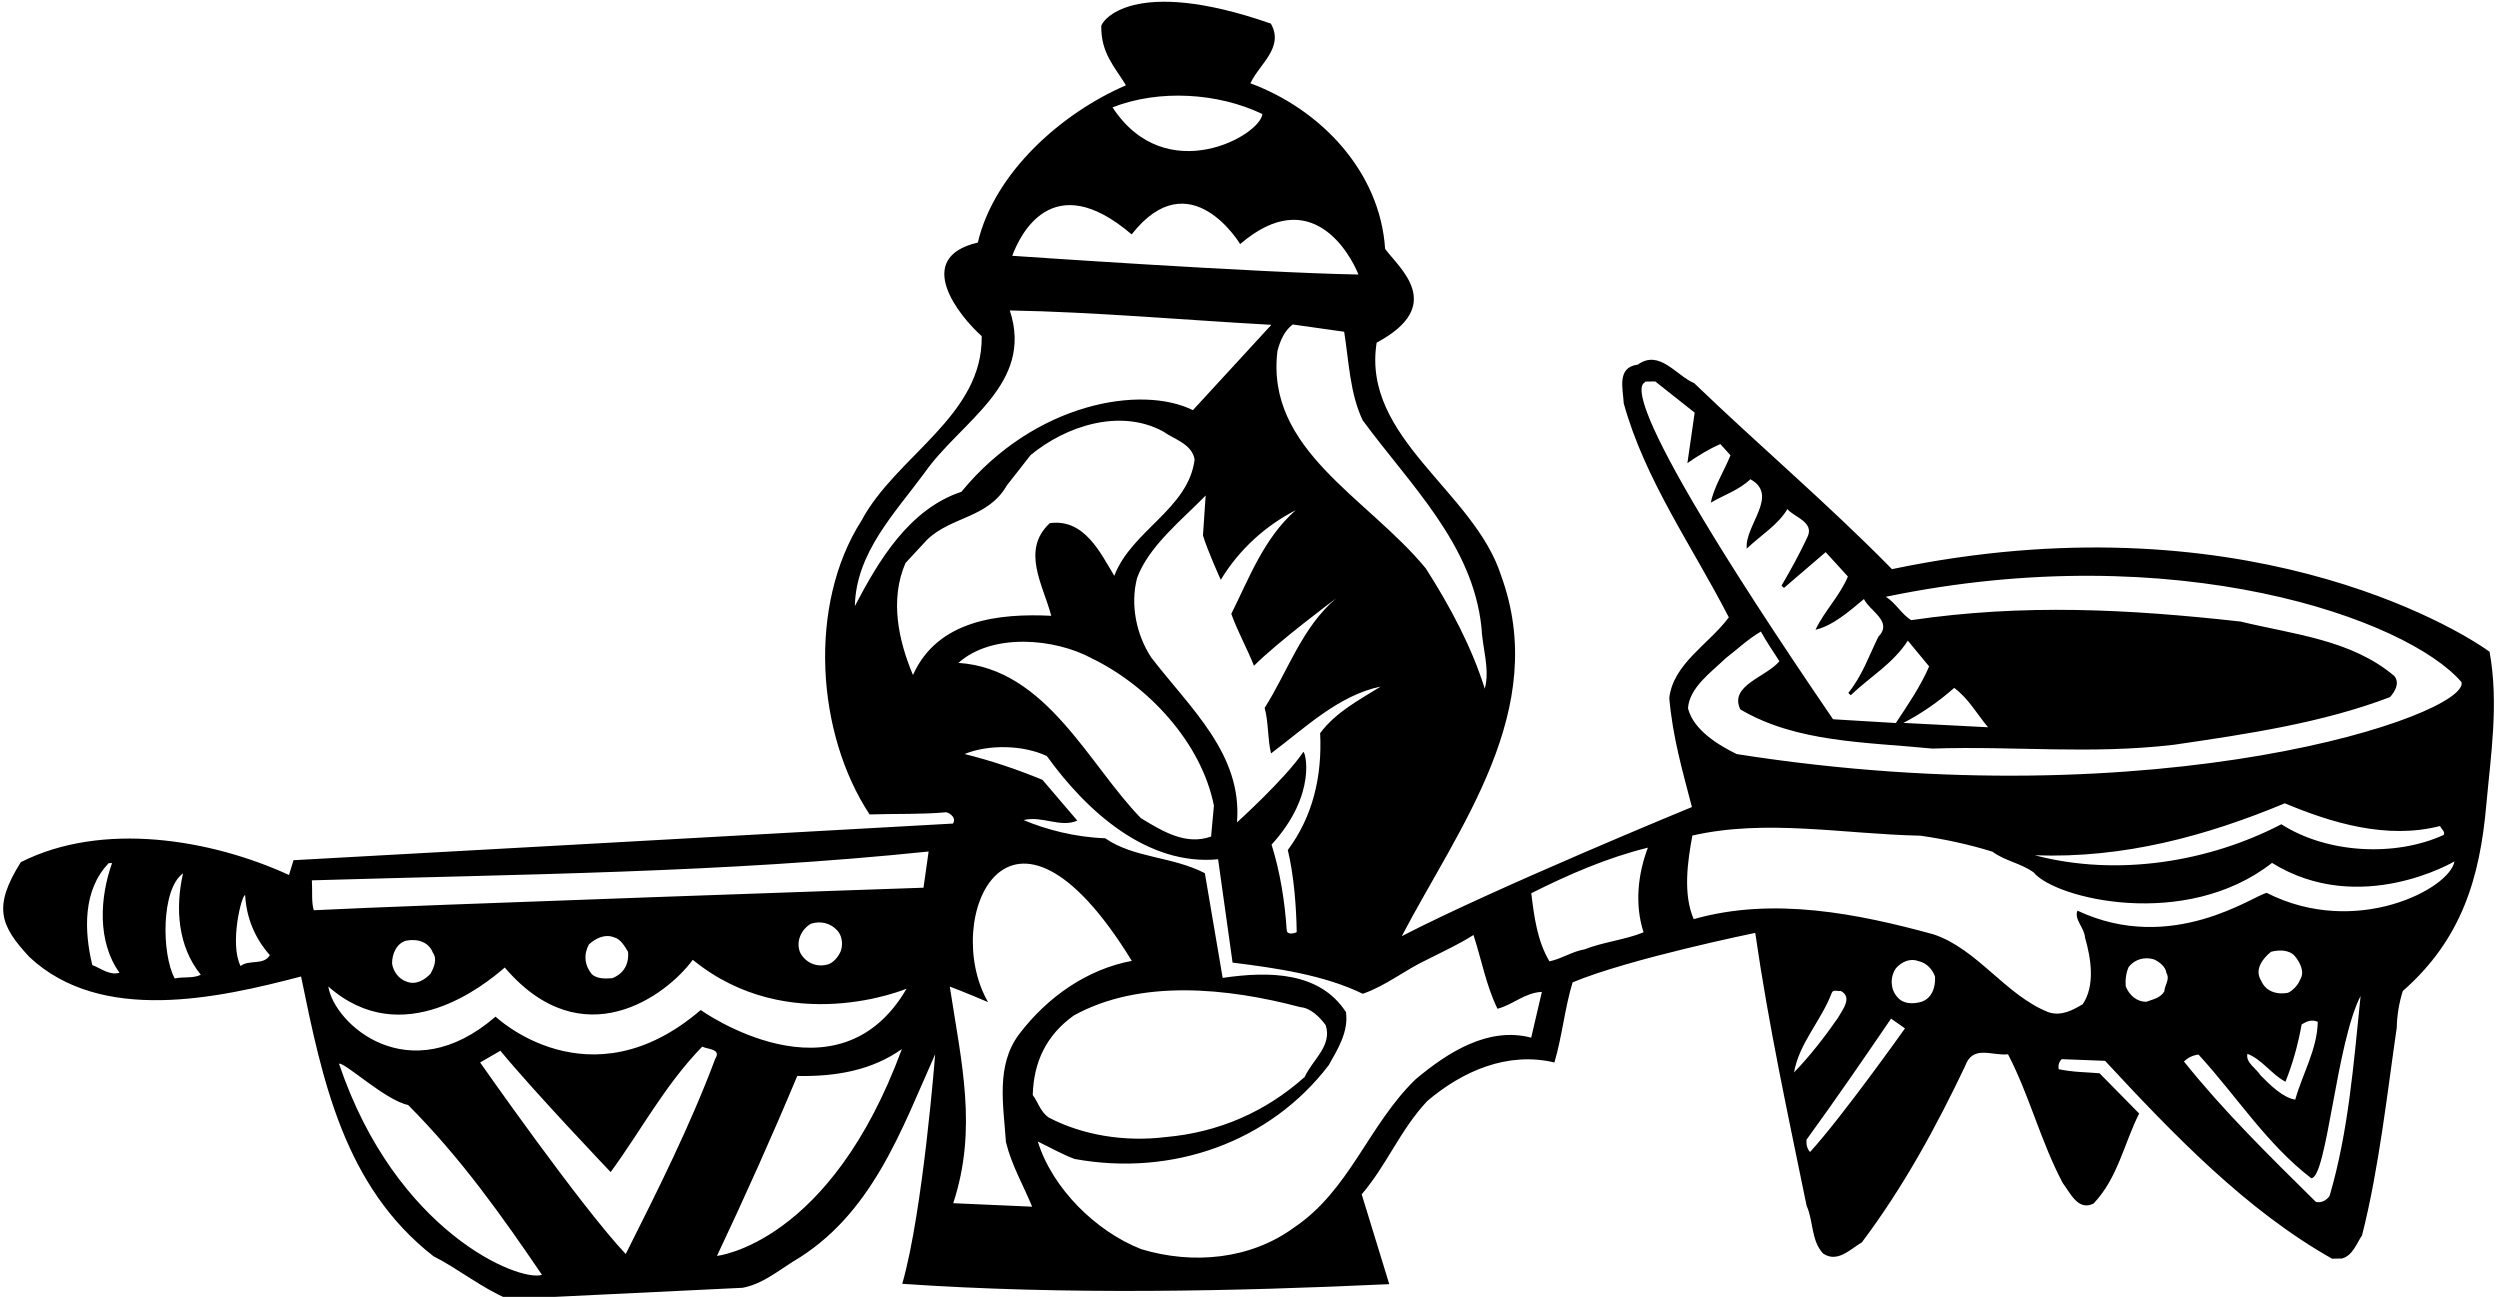 <?xml version="1.0" encoding="UTF-8"?>
<svg xmlns="http://www.w3.org/2000/svg" xmlns:xlink="http://www.w3.org/1999/xlink" width="507pt" height="263pt" viewBox="0 0 507 263" version="1.1">
<g id="surface1">
<path style=" stroke:none;fill-rule:nonzero;fill:rgb(0%,0%,0%);fill-opacity:1;" d="M 504.887 132.184 C 498.062 127.188 453.992 100.73 383.691 115.422 C 370.762 102.234 356.988 90.602 343.586 77.711 C 339.898 76.133 336.535 70.789 332.152 73.941 C 327.824 74.492 329.148 78.809 329.293 81.793 C 333.586 97.336 343.246 110.863 350.605 125.199 C 346.547 130.66 339.289 134.629 338.531 141.578 C 339.238 149.566 341.172 156.184 343.121 163.668 C 343.121 163.668 303.105 180.109 284.281 189.852 C 295.875 167.695 314.383 143.988 304.41 116.688 C 298.934 99.621 276.117 88.809 279.184 69.488 C 293.348 61.91 283.762 54.383 280.902 50.477 C 279.883 34.785 267.832 22.164 253.582 16.898 C 255.352 13.016 260.5 9.656 257.727 4.785 C 229.578 -5.027 223.32 4.371 223.336 5.336 C 223.297 10.832 226.031 13.48 228.344 17.301 C 215.328 22.902 201.645 34.973 198.305 49.191 C 184.969 52.305 194.594 64.184 199.09 68.16 C 199.348 84.344 181.746 92.43 174.73 105.547 C 163.824 122.586 165.492 148.672 176.352 165.168 C 181.555 164.988 186.855 165.195 191.859 164.727 C 192.824 164.906 194 166.043 193.246 167.02 C 172.355 168.219 59.523 174.449 59.523 174.449 L 58.609 177.449 C 42.785 170.188 20.758 166.488 4.223 174.848 C -1.488 183.918 0.051 187.738 5.973 194.09 C 20.547 207.734 44.266 202.441 61.055 198.031 C 65.34 218.871 69.73 240.578 87.879 254.742 C 93.027 257.359 97.715 261.234 103.051 263.461 L 150.613 261.164 C 154.457 260.43 157.5 257.969 160.742 255.895 C 176.879 246.484 182.859 228.949 189.652 213.809 C 189.652 213.809 187.176 245.742 182.977 260.359 C 215.965 262.625 250.258 261.891 281.742 260.426 L 276.152 242.207 C 281.262 236.246 283.941 229.168 289.438 223.301 C 296.566 217.215 305.754 213.211 315.234 215.469 C 316.789 210.242 317.367 204.258 318.926 199.223 C 330.41 194.414 355.961 189.191 355.961 189.191 C 358.773 208.516 362.512 225.605 366.379 244.527 C 367.777 247.59 367.262 251.547 369.715 254.207 C 372.637 256.184 375.191 253.348 377.578 251.961 C 386.07 240.648 392.621 228.594 398.496 216.266 C 400.066 211.809 403.859 214.156 407.227 213.812 C 411.602 222.223 413.867 231.531 418.34 239.941 C 419.816 241.844 421.418 245.676 424.57 244.082 C 429.5 238.895 430.738 231.938 433.82 225.82 L 425.789 217.66 C 422.992 217.414 420.391 217.457 417.488 216.828 C 417.379 216.059 417.562 215.285 418.133 214.797 L 426.906 215.137 C 440.926 230.234 455.523 245.418 472.93 255.258 L 474.949 255.227 C 477.156 254.613 477.891 252.191 479.02 250.535 C 482.465 236.992 484.148 221.547 486.059 208.414 C 486.113 205.812 486.555 203.297 487.289 200.973 C 499.262 190.477 502.918 177.984 504.223 163.223 C 505.121 153.188 506.789 142.754 504.887 132.184 Z M 18.719 195.719 C 17.07 188.902 16.742 180.527 22.051 175.043 L 22.727 175.031 C 20.234 182.012 19.703 190.98 24.234 197.27 C 22.223 197.879 20.465 196.363 18.719 195.719 Z M 35.434 198.438 C 32.75 193.473 32.66 180.301 37.117 177.117 C 35.496 184.273 36.098 191.973 40.719 197.68 C 39.191 198.477 37.062 198.027 35.434 198.438 Z M 48.785 195.914 C 46.496 191.324 49.035 181.359 49.715 181.539 C 49.98 186.16 51.684 190.277 54.723 193.699 C 53.504 195.84 50.496 194.535 48.785 195.914 Z M 68.758 215.734 C 69.715 215.238 78.223 223.195 82.766 224.09 C 93.441 234.805 101.816 246.621 109.91 258.535 C 105.309 260.055 80.277 249.879 68.758 215.734 Z M 145.055 214.711 C 139.973 228.281 133.434 241.301 126.898 254.316 C 117.684 244.535 97.371 215.469 97.371 215.469 L 101.477 213.094 C 108.453 221.559 123.84 237.695 123.84 237.695 C 130.062 229.211 134.734 220.176 142.414 212.25 C 143.387 212.812 146.371 212.668 145.055 214.711 Z M 145.402 254.695 C 151.09 242.656 156.578 230.426 161.684 218.203 C 169.684 218.367 176.891 217 182.895 212.758 C 168.336 252.32 145.402 254.695 145.402 254.695 Z M 142.105 204.836 C 119.461 224.273 100.5 206.172 100.5 206.172 C 82.898 221.395 67.762 207.656 66.582 200.062 C 81.617 213.344 98.277 199.75 102.363 196.215 C 118.152 214.684 135.215 201.859 140.496 194.648 C 159.984 210.559 183.855 200.508 183.855 200.508 C 169.816 224.625 142.105 204.836 142.105 204.836 Z M 79.516 195.422 C 79.484 193.496 80.41 191.266 82.426 190.754 C 84.734 190.332 86.961 191.066 87.766 193.172 C 88.75 194.508 88.008 196.156 87.352 197.418 C 86.215 198.688 84.309 199.875 82.367 199.039 C 80.816 198.488 79.73 196.961 79.516 195.422 Z M 119.441 191.512 C 120.77 190.336 122.586 189.344 124.523 190.082 C 125.879 190.445 126.672 191.879 127.367 193.027 C 127.598 195.527 126.473 197.469 124.176 198.375 C 122.637 198.496 121.094 198.52 120.02 197.574 C 118.547 195.766 118.316 193.555 119.441 191.512 Z M 164.469 187.328 C 166.387 186.719 168.418 187.168 169.789 188.688 C 170.77 189.73 170.988 191.461 170.531 192.82 C 170.066 193.98 168.934 195.445 167.59 195.66 C 165.285 196.18 163.242 195.055 162.25 193.145 C 161.344 190.844 162.559 188.414 164.469 187.328 Z M 187.285 180.027 C 187.285 180.027 82.219 183.625 63.637 184.598 C 63.129 183.062 63.379 180.555 63.25 178.531 C 105.82 177.277 146.77 177.008 188.324 172.684 Z M 333.652 77.387 L 335.68 77.355 L 343.68 83.684 L 342.203 93.922 C 344.301 92.441 346.781 90.957 348.887 90.059 L 350.945 92.336 C 349.648 95.535 347.582 98.75 346.957 101.938 C 349.629 100.355 352.602 99.441 354.977 97.188 C 360.906 100.465 353.777 106.551 354.238 111.266 C 356.988 108.621 360.613 106.441 362.492 103.23 C 363.574 104.758 368.121 105.84 366.531 108.949 C 364.949 112.348 363.168 115.555 361.293 118.766 L 361.781 119.238 L 370.242 111.977 L 374.754 116.914 C 373.082 120.891 370.047 123.828 368.18 127.715 C 371.73 126.887 375.059 123.941 378.008 121.484 C 379.203 123.973 383.957 126.016 380.922 129.148 C 379.055 132.938 377.676 137.008 374.84 140.52 L 375.328 140.992 C 379.223 137.27 383.898 134.594 386.91 129.922 L 391.23 135.148 C 389.465 139.227 386.922 142.926 384.477 146.629 L 371.746 145.867 C 323.324 74.98 334.051 78.152 333.652 77.387 Z M 396.312 139.504 C 399.238 141.672 400.926 144.824 403.184 147.488 L 386.02 146.605 C 389.648 144.715 393.082 142.348 396.312 139.504 Z M 300.434 127.152 C 300.598 131.297 302.207 135.703 301.113 139.672 C 298.477 131.234 294.105 123.016 289.164 115.289 C 277.371 100.926 256.598 91.238 259.07 71.156 C 259.617 69.125 260.453 67.086 262.164 65.805 L 272.598 67.277 C 273.559 73.336 273.758 79.785 276.352 85.238 C 286.102 98.477 298.621 110.32 300.434 127.152 Z M 261.164 172.391 C 262.402 177.48 262.891 183.832 262.973 189.031 C 262.688 189.23 260.961 189.738 260.941 188.586 C 260.562 182.809 259.598 176.754 257.871 171.289 C 267.215 161.066 264.699 152.297 264.316 152.492 C 260.645 157.949 250.863 166.777 250.863 166.777 C 251.988 152.883 241.34 143.609 233.469 133.328 C 230.504 128.848 229.156 122.699 230.609 117.188 C 233.012 110.691 239.77 105.379 244.508 100.488 L 243.961 108.59 C 244.879 111.656 247.574 117.59 247.574 117.59 C 251.328 111.363 256.746 106.559 262.766 103.473 C 256.305 109.164 253.348 117.207 249.707 124.492 C 251.02 128.133 252.902 131.477 254.309 135.02 C 259.047 130.223 270.953 121.359 270.953 121.359 C 264.012 127.254 261.168 136.164 256.469 143.559 C 257.285 146.535 257.051 149.91 257.77 152.789 C 264.723 147.574 271.457 141.012 280.008 139.234 C 275.711 141.906 270.934 144.391 267.727 148.68 C 268.156 157.637 266.164 165.664 261.164 172.391 Z M 246.184 163.383 L 245.609 169.652 C 240.531 171.469 235.859 168.652 231.387 165.93 C 220.805 155.113 212.211 135.594 194.363 134.434 C 201.301 128.25 214.039 129.492 221.426 133.52 C 232.98 139.117 243.668 150.703 246.184 163.383 Z M 255.996 23.121 C 255.676 27.465 236.422 38.297 225.621 21.773 C 235.102 18.059 247.062 18.832 255.996 23.121 Z M 229.5 47.535 C 241.324 32.453 251.5 49.5 251.5 49.5 C 265.996 37.059 273.891 51.648 275.492 55.672 C 254.965 55.32 205.285 51.875 205.285 51.875 C 206.766 47.898 213.285 33.672 229.5 47.535 Z M 173.367 122.914 C 173.582 112.121 181.453 104.094 187.488 95.902 C 194.742 85.477 209.75 78.012 204.789 62.961 C 221.945 63.266 240.184 64.902 257.832 65.875 L 241.918 83.184 C 231.621 78.047 209.949 81.512 194.969 99.734 C 184.328 103.277 178.137 113.781 173.367 122.914 Z M 185.152 136.891 C 182.25 130 180.383 121.648 183.637 114.176 L 187.992 109.48 C 192.926 104.684 200.355 105.141 204.195 98.434 L 209.012 92.285 C 216.145 86.391 227.172 82.746 235.918 87.52 C 238.16 89.121 241.738 90.027 242.27 93.199 C 240.984 103.242 229.492 107.566 225.977 116.777 C 223.207 112.195 219.914 105.117 212.895 106.098 C 207.008 111.586 211.555 118.645 213.195 124.883 C 202.781 124.371 190.176 125.633 185.152 136.891 Z M 193.316 244.008 C 198.277 228.895 194.98 215.555 192.617 200.078 C 194.941 200.91 200.375 203.23 200.375 203.23 C 190.734 186.43 204.57 154.148 229.531 194.867 C 220.504 196.551 212.402 202.172 206.645 209.781 C 201.93 216.117 203.5 224.094 204.004 231.598 C 205.141 236.301 207.516 240.312 209.32 244.715 Z M 217.762 205.941 C 231.23 198.5 248.988 200.336 263.695 204.246 C 265.816 204.406 267.68 206.301 268.863 207.922 C 270.184 212.141 266.18 214.902 264.598 218.398 C 256.711 225.461 247.145 229.66 236.363 230.602 C 228.191 231.598 219.691 230.289 212.695 226.641 C 210.941 225.418 210.523 223.496 209.441 222.07 C 209.625 215.418 212.141 209.98 217.762 205.941 Z M 310.527 210.438 C 301.914 208.168 293.711 213.305 287.055 218.906 C 277.473 228.215 273.73 241.379 262.387 248.977 C 253.621 255.379 241.98 256.527 231.43 253.324 C 222.219 249.715 213.406 240.988 210.461 231.496 C 212.984 232.707 215.414 234.117 217.938 235.039 C 237.746 238.672 257.578 231.613 269.473 216.008 C 271.348 212.699 273.508 209.199 272.965 205.258 C 267.629 197.055 257.414 196.926 247.957 198.316 L 244.344 177.082 C 237.676 173.637 229.973 174.047 224.125 169.996 C 218.148 169.801 212.152 168.258 207.59 166.309 C 211.336 165.383 215.035 167.922 218.48 166.426 L 211.41 158.152 C 206.27 156.02 201.039 154.273 195.621 152.914 C 200.504 150.91 207.539 151.086 212.297 153.32 C 220.379 164.562 232.695 175.641 247.031 174.258 L 249.965 195.215 C 258.848 196.328 268.508 197.715 276.371 201.539 C 281.066 199.922 284.965 196.68 289.465 194.586 C 292.617 192.992 295.867 191.496 298.824 189.617 C 300.449 194.605 301.398 199.891 303.691 204.574 C 306.855 203.754 309.227 201.305 312.691 201.156 Z M 333.312 189.07 C 329.676 190.574 325.156 191.031 321.324 192.535 C 318.824 192.961 316.73 194.441 314.23 194.961 C 311.758 190.859 311.098 185.762 310.543 181.145 C 318.094 177.363 325.848 173.965 334.195 171.906 C 332.16 177.238 331.488 183.414 333.312 189.07 Z M 367.074 233.629 C 366.484 232.961 366.277 232.098 366.359 231.133 C 372.301 222.945 378.137 214.469 383.504 206.578 L 386.328 208.555 C 386.328 208.555 373.609 226.488 367.074 233.629 Z M 363.828 217.488 C 364.891 211.5 369.348 206.996 371.473 201.375 C 371.75 200.598 372.625 201.066 373.297 200.961 C 375.824 202.27 373.555 204.906 372.711 206.461 C 370.074 210.262 367.051 214.164 363.828 217.488 Z M 389.523 203.207 C 387.984 203.617 386.059 203.648 384.883 202.316 C 383.312 200.703 383.273 198.102 384.5 196.348 C 385.73 194.98 387.453 194.277 389.102 194.926 C 390.746 195.285 391.922 196.617 392.426 198.055 C 392.559 200.27 391.727 202.59 389.523 203.207 Z M 438.918 201.07 C 438.074 202.434 436.633 202.648 435.289 203.152 C 433.266 203.184 431.801 201.762 431.098 200.039 C 430.98 198.883 431.148 197.246 431.711 196.078 C 432.938 194.52 434.953 194.004 436.793 194.551 C 437.859 195.016 439.223 196.055 439.34 197.305 C 440.133 198.645 438.992 199.719 438.918 201.07 Z M 472.438 242.547 C 471.871 243.328 470.918 244.016 469.66 243.746 C 460.164 234.359 450.965 225.352 442.902 215.266 C 443.758 214.484 444.711 213.988 445.867 213.871 C 453.613 222.324 459.645 231.961 468.719 238.945 C 471.898 238.895 473.773 211.598 478.727 201.977 C 477.312 215.781 476.273 229.48 472.438 242.547 Z M 463.492 219.371 C 464.977 215.688 466.066 211.719 466.773 207.758 C 467.73 207.164 468.781 206.664 470.043 207.223 C 469.938 212.812 466.934 217.777 465.477 223.004 C 463.062 222.656 460.422 220.098 458.461 218.102 C 457.57 216.672 455.336 215.457 455.789 213.715 C 458.699 214.824 460.773 217.969 463.492 219.371 Z M 460.566 193.02 C 462.199 192.605 464.223 192.574 465.398 193.902 C 466.48 195.234 467.473 197.148 466.438 198.707 C 466.07 199.77 464.93 200.945 463.973 201.348 C 461.672 201.77 459.441 201.031 458.539 198.832 C 457.156 196.637 458.855 194.395 460.566 193.02 Z M 459.703 181.082 C 457.297 181.41 440.539 193.734 421.312 184.68 C 420.57 186.43 422.719 188.129 422.844 190.148 C 424.07 194.367 424.926 199.848 422.387 203.645 C 420.383 204.836 418.09 206.125 415.477 205.297 C 406.746 201.871 401.008 192.422 392.098 189.48 C 376.805 185.293 359.598 181.809 343.484 186.402 C 341.285 181.332 342.238 174.668 343.215 169.449 C 358.191 166.027 373.852 169.152 389.465 169.48 C 394.391 170.176 399.324 171.254 404.066 172.719 C 406.602 174.605 409.789 175.035 412.422 176.922 C 416.746 182.25 443.23 188.738 460.762 174.996 C 478.59 186.047 497.758 174.695 497.758 174.695 C 496.883 180.203 477.82 190.277 459.703 181.082 Z M 412.656 173.449 C 430.684 174.125 447.473 169.523 463.363 162.91 C 472.871 166.902 484.102 170.285 494.848 167.516 C 495.051 168.09 496.023 168.75 495.551 169.336 C 485.699 173.828 471.906 173.086 462.66 167.16 C 448.133 174.715 429.59 177.902 412.656 173.449 Z M 352.199 152.926 C 348.414 151.059 343.449 148.055 342.32 143.637 C 342.641 139.395 347.023 136.336 349.965 133.496 C 352.156 131.824 354.527 129.57 357.105 128.082 C 358.199 130.09 359.578 132.09 360.863 134.094 C 358.215 137.316 350.633 138.977 352.926 143.855 C 364.305 150.613 378.469 150.484 391.883 151.812 C 408.641 151.254 423.891 153.035 440.914 151.031 C 455.719 148.867 471.004 146.602 484.699 141.371 C 485.742 140.199 486.68 138.547 485.598 137.117 C 476.902 129.738 465.227 128.676 454.395 126.051 C 431.613 123.523 410.398 122.414 387.613 125.766 C 385.668 124.641 384.473 122.25 382.434 121.031 C 441.309 108.801 488.207 125.512 499.203 138.348 C 500.754 144.969 438.234 166.449 352.199 152.926 "/>
</g>
</svg>
